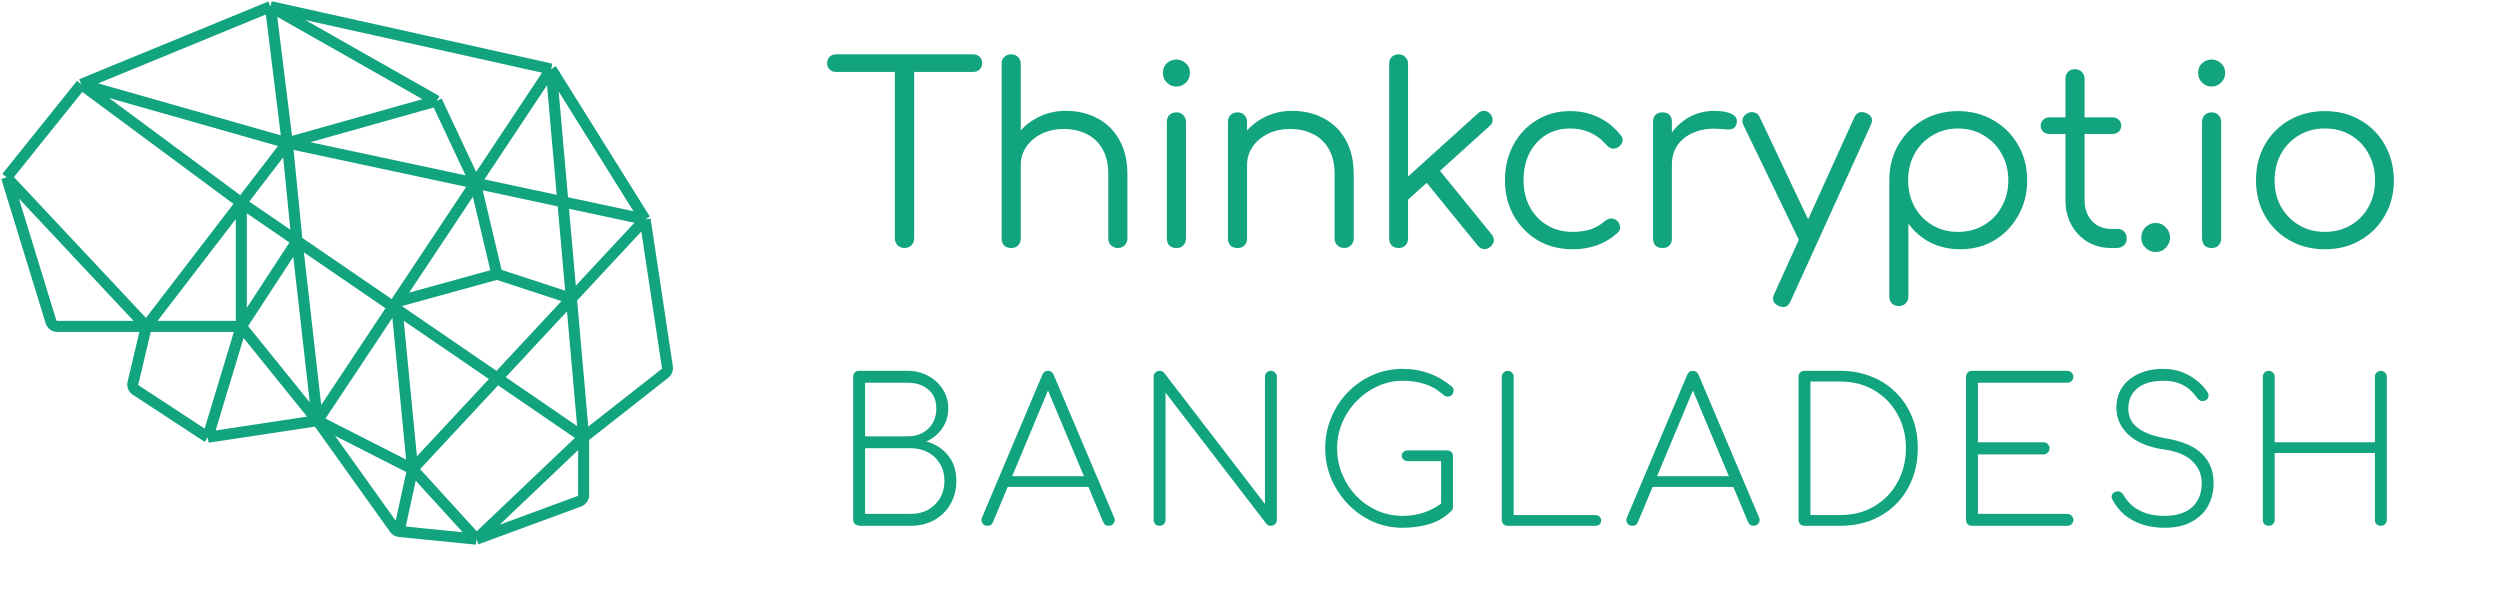<svg width="678" height="164" viewBox="0 0 678 164" fill="none" xmlns="http://www.w3.org/2000/svg">
<path d="M1.793 48.092L13.819 87.25C14.05 88.003 14.746 88.517 15.534 88.517H39.692M1.793 48.092L22.049 22.87M1.793 48.092L39.692 88.517M39.692 88.517L36.06 103.878C35.887 104.612 36.192 105.377 36.824 105.79L56.354 118.577M39.692 88.517L65.441 55.002M39.692 88.517H65.441M22.049 22.87L73.343 1.794M22.049 22.87L65.441 55.002M22.049 22.87L77.917 38.763M73.343 1.794L149.467 18.724M73.343 1.794L77.917 38.763M73.343 1.794L118.43 27.362M65.441 55.002L77.917 38.763M65.441 55.002V88.517M65.441 55.002L80.555 65.352M77.917 38.763L80.555 65.352M77.917 38.763L118.43 27.362M77.917 38.763L128.907 49.657M149.467 18.724L174.95 59.494M149.467 18.724L128.907 49.657M149.467 18.724L154.965 80.958M118.43 27.362L128.907 49.657M174.95 59.494L181.002 99.577C181.099 100.216 180.844 100.856 180.337 101.255L158.288 118.577M174.95 59.494L128.907 49.657M174.95 59.494L154.965 80.958M128.907 49.657L107.496 81.871M128.907 49.657L134.765 74.351M154.965 80.958L158.288 118.577M154.965 80.958L111.895 127.215M154.965 80.958L134.765 74.351M158.288 118.577V134.256C158.288 135.007 157.82 135.679 157.114 135.939L129.211 146.218M158.288 118.577L80.555 65.352M158.288 118.577L129.211 146.218M129.211 146.218L111.895 127.215M129.211 146.218L110.219 144.329C109.153 144.223 108.417 143.211 108.644 142.163L111.895 127.215M129.211 146.218L108.305 144.139C107.791 144.088 107.323 143.817 107.023 143.396L86.085 114.085M80.555 65.352L86.085 114.085M80.555 65.352L65.441 88.517M111.895 127.215L86.085 114.085M111.895 127.215L107.496 81.871M86.085 114.085L56.354 118.577M86.085 114.085L65.441 88.517M86.085 114.085L107.496 81.871M107.496 81.871L134.765 74.351M56.354 118.577L65.441 88.517" stroke="#12A37F" stroke-width="3"/>
<path d="M245.306 67.262C244.589 67.262 243.961 67.015 243.423 66.522C242.929 65.984 242.683 65.356 242.683 64.639V14.73H247.929V64.639C247.929 65.356 247.683 65.984 247.189 66.522C246.696 67.015 246.068 67.262 245.306 67.262ZM226.742 19.506C226.024 19.506 225.441 19.282 224.993 18.833C224.545 18.385 224.32 17.825 224.32 17.152C224.32 16.434 224.545 15.851 224.993 15.403C225.441 14.955 226.024 14.73 226.742 14.73L263.938 14.73C264.655 14.73 265.238 14.955 265.686 15.403C266.135 15.851 266.359 16.434 266.359 17.152C266.359 17.825 266.135 18.385 265.686 18.833C265.238 19.282 264.655 19.506 263.938 19.506H226.742ZM274.27 52.263C273.463 52.263 272.813 52.016 272.319 51.523C271.871 51.029 271.647 50.402 271.647 49.639V17.354C271.647 16.547 271.871 15.919 272.319 15.47C272.813 14.977 273.463 14.73 274.27 14.73C275.032 14.73 275.638 14.977 276.086 15.47C276.579 15.919 276.826 16.547 276.826 17.354V49.639C276.826 50.402 276.579 51.029 276.086 51.523C275.638 52.016 275.032 52.263 274.27 52.263ZM303.193 67.262C302.43 67.262 301.802 67.015 301.309 66.522C300.816 66.029 300.569 65.424 300.569 64.706V47.218C300.569 44.438 300.031 42.151 298.955 40.357C297.924 38.564 296.489 37.218 294.65 36.322C292.857 35.425 290.816 34.976 288.529 34.976C286.332 34.976 284.337 35.402 282.543 36.254C280.794 37.106 279.404 38.272 278.373 39.752C277.342 41.232 276.826 42.913 276.826 44.797H273.126C273.216 41.971 273.978 39.46 275.413 37.263C276.848 35.021 278.754 33.272 281.131 32.017C283.507 30.716 286.153 30.066 289.068 30.066C292.251 30.066 295.099 30.739 297.61 32.084C300.121 33.384 302.094 35.313 303.529 37.868C305.009 40.425 305.748 43.541 305.748 47.218V64.706C305.748 65.424 305.502 66.029 305.009 66.522C304.515 67.015 303.91 67.262 303.193 67.262ZM274.27 67.262C273.463 67.262 272.813 67.038 272.319 66.589C271.871 66.096 271.647 65.468 271.647 64.706V33.093C271.647 32.286 271.871 31.658 272.319 31.21C272.813 30.716 273.463 30.47 274.27 30.47C275.032 30.47 275.638 30.716 276.086 31.21C276.579 31.658 276.826 32.286 276.826 33.093V64.706C276.826 65.468 276.579 66.096 276.086 66.589C275.638 67.038 275.032 67.262 274.27 67.262ZM319.072 67.262C318.265 67.262 317.614 67.038 317.121 66.589C316.673 66.096 316.448 65.446 316.448 64.639V33.093C316.448 32.286 316.673 31.658 317.121 31.21C317.614 30.716 318.265 30.47 319.072 30.47C319.834 30.47 320.439 30.716 320.888 31.21C321.381 31.658 321.628 32.286 321.628 33.093V64.639C321.628 65.446 321.381 66.096 320.888 66.589C320.439 67.038 319.834 67.262 319.072 67.262ZM319.004 23.474C318.018 23.474 317.166 23.116 316.448 22.398C315.731 21.681 315.372 20.806 315.372 19.775C315.372 18.654 315.731 17.78 316.448 17.152C317.211 16.479 318.085 16.143 319.072 16.143C320.013 16.143 320.843 16.479 321.56 17.152C322.323 17.78 322.704 18.654 322.704 19.775C322.704 20.806 322.345 21.681 321.628 22.398C320.91 23.116 320.036 23.474 319.004 23.474ZM364.568 67.262C363.805 67.262 363.178 67.015 362.684 66.522C362.191 66.029 361.944 65.424 361.944 64.706V47.218C361.944 44.438 361.406 42.151 360.33 40.357C359.299 38.564 357.864 37.218 356.025 36.322C354.232 35.425 352.191 34.976 349.905 34.976C347.707 34.976 345.712 35.402 343.918 36.254C342.169 37.106 340.779 38.272 339.748 39.752C338.717 41.232 338.201 42.913 338.201 44.797H334.502C334.591 41.971 335.354 39.46 336.789 37.263C338.223 35.021 340.129 33.272 342.506 32.017C344.882 30.716 347.528 30.066 350.443 30.066C353.626 30.066 356.474 30.739 358.985 32.084C361.496 33.384 363.469 35.313 364.904 37.868C366.384 40.425 367.124 43.541 367.124 47.218V64.706C367.124 65.424 366.877 66.029 366.384 66.522C365.891 67.015 365.285 67.262 364.568 67.262ZM335.645 67.262C334.838 67.262 334.188 67.038 333.694 66.589C333.246 66.096 333.022 65.468 333.022 64.706V33.093C333.022 32.286 333.246 31.658 333.694 31.21C334.188 30.716 334.838 30.47 335.645 30.47C336.407 30.47 337.013 30.716 337.461 31.21C337.954 31.658 338.201 32.286 338.201 33.093V64.706C338.201 65.468 337.954 66.096 337.461 66.589C337.013 67.038 336.407 67.262 335.645 67.262ZM380.986 54.953L377.825 51.523L400.828 30.739C401.366 30.245 401.927 30.021 402.51 30.066C403.093 30.066 403.631 30.335 404.124 30.873C404.617 31.411 404.841 31.994 404.797 32.622C404.797 33.205 404.528 33.721 403.989 34.169L380.986 54.953ZM379.304 67.262C378.542 67.262 377.914 67.038 377.421 66.589C376.973 66.096 376.748 65.468 376.748 64.706V17.286C376.748 16.524 376.973 15.919 377.421 15.47C377.914 14.977 378.542 14.73 379.304 14.73C380.067 14.73 380.672 14.977 381.12 15.47C381.614 15.919 381.86 16.524 381.86 17.286V64.706C381.86 65.468 381.614 66.096 381.12 66.589C380.672 67.038 380.067 67.262 379.304 67.262ZM404.191 66.926C403.608 67.419 403.003 67.621 402.375 67.531C401.747 67.486 401.209 67.172 400.761 66.589L385.761 48.16L389.394 44.931L404.528 63.562C404.976 64.101 405.178 64.684 405.133 65.311C405.088 65.894 404.774 66.432 404.191 66.926ZM426.508 67.598C422.965 67.598 419.804 66.791 417.024 65.177C414.289 63.518 412.114 61.276 410.499 58.451C408.93 55.626 408.145 52.442 408.145 48.9C408.145 45.312 408.908 42.106 410.432 39.281C411.957 36.456 414.042 34.236 416.688 32.622C419.333 30.963 422.382 30.133 425.835 30.133C428.571 30.133 431.082 30.672 433.369 31.748C435.7 32.824 437.741 34.438 439.489 36.591C439.983 37.129 440.162 37.712 440.027 38.339C439.893 38.922 439.512 39.438 438.884 39.886C438.391 40.245 437.83 40.38 437.202 40.29C436.62 40.155 436.104 39.819 435.655 39.281C433.055 36.322 429.781 34.842 425.835 34.842C423.324 34.842 421.104 35.447 419.176 36.658C417.293 37.868 415.813 39.528 414.737 41.635C413.706 43.743 413.19 46.164 413.19 48.9C413.19 51.59 413.75 53.989 414.872 56.096C415.993 58.204 417.562 59.863 419.58 61.074C421.598 62.285 423.907 62.89 426.508 62.89C428.257 62.89 429.849 62.666 431.283 62.217C432.763 61.724 434.064 60.984 435.185 59.998C435.723 59.549 436.283 59.303 436.866 59.258C437.449 59.213 437.987 59.392 438.48 59.796C439.019 60.289 439.31 60.85 439.355 61.477C439.445 62.105 439.243 62.643 438.749 63.092C435.476 66.096 431.396 67.598 426.508 67.598ZM450.458 44.595C450.592 41.815 451.31 39.326 452.61 37.129C453.955 34.931 455.682 33.205 457.789 31.95C459.941 30.694 462.318 30.066 464.919 30.066C466.982 30.066 468.573 30.358 469.694 30.941C470.816 31.523 471.242 32.376 470.972 33.496C470.793 34.169 470.479 34.617 470.031 34.842C469.627 35.066 469.112 35.156 468.484 35.111C467.901 35.066 467.228 35.021 466.466 34.976C463.955 34.752 461.713 35.021 459.74 35.783C457.812 36.501 456.264 37.622 455.099 39.147C453.978 40.671 453.417 42.487 453.417 44.595H450.458ZM450.861 67.262C450.054 67.262 449.426 67.038 448.978 66.589C448.529 66.141 448.305 65.513 448.305 64.706V33.026C448.305 32.218 448.529 31.591 448.978 31.142C449.426 30.694 450.054 30.47 450.861 30.47C451.668 30.47 452.296 30.694 452.744 31.142C453.193 31.591 453.417 32.218 453.417 33.026V64.706C453.417 65.513 453.193 66.141 452.744 66.589C452.296 67.038 451.668 67.262 450.861 67.262ZM483.641 83.27C483.282 83.27 482.879 83.181 482.43 83.001C480.906 82.329 480.48 81.252 481.152 79.773L502.878 31.882C503.551 30.447 504.627 30.044 506.106 30.672C507.631 31.299 508.057 32.353 507.384 33.833L485.592 81.723C485.143 82.755 484.493 83.27 483.641 83.27ZM491.107 66.118C490.434 66.432 489.807 66.5 489.224 66.32C488.641 66.096 488.17 65.648 487.811 64.975L472.812 33.9C472.498 33.227 472.453 32.6 472.677 32.017C472.902 31.434 473.35 30.985 474.023 30.672C474.695 30.358 475.323 30.313 475.906 30.537C476.489 30.716 476.937 31.142 477.251 31.815L491.981 62.89C492.34 63.562 492.452 64.19 492.318 64.773C492.183 65.356 491.78 65.805 491.107 66.118ZM514.997 83.001C514.19 83.001 513.539 82.755 513.046 82.261C512.598 81.813 512.374 81.185 512.374 80.378V48.63C512.418 45.133 513.248 41.994 514.862 39.214C516.521 36.389 518.741 34.169 521.521 32.555C524.346 30.941 527.507 30.133 531.005 30.133C534.592 30.133 537.798 30.963 540.624 32.622C543.449 34.236 545.668 36.456 547.282 39.281C548.942 42.106 549.771 45.312 549.771 48.9C549.771 52.442 548.964 55.626 547.35 58.451C545.78 61.276 543.628 63.518 540.893 65.177C538.157 66.791 535.063 67.598 531.61 67.598C528.606 67.598 525.871 66.971 523.404 65.715C520.983 64.415 519.032 62.711 517.553 60.603V80.378C517.553 81.185 517.306 81.813 516.813 82.261C516.364 82.755 515.759 83.001 514.997 83.001ZM531.005 62.89C533.606 62.89 535.938 62.285 538 61.074C540.063 59.863 541.677 58.204 542.843 56.096C544.054 53.944 544.659 51.545 544.659 48.9C544.659 46.209 544.054 43.81 542.843 41.703C541.677 39.595 540.063 37.936 538 36.725C535.938 35.469 533.606 34.842 531.005 34.842C528.449 34.842 526.14 35.469 524.077 36.725C522.014 37.936 520.4 39.595 519.234 41.703C518.068 43.81 517.485 46.209 517.485 48.9C517.485 51.545 518.068 53.944 519.234 56.096C520.4 58.204 522.014 59.863 524.077 61.074C526.14 62.285 528.449 62.89 531.005 62.89ZM572.531 67.262C570.154 67.262 568.024 66.701 566.141 65.58C564.302 64.459 562.845 62.935 561.769 61.007C560.693 59.034 560.155 56.791 560.155 54.28V21.389C560.155 20.627 560.379 19.999 560.827 19.506C561.32 19.013 561.948 18.766 562.711 18.766C563.473 18.766 564.101 19.013 564.594 19.506C565.087 19.999 565.334 20.627 565.334 21.389V54.28C565.334 56.567 566.006 58.451 567.352 59.93C568.697 61.365 570.423 62.083 572.531 62.083H574.347C575.064 62.083 575.647 62.329 576.096 62.823C576.544 63.316 576.768 63.944 576.768 64.706C576.768 65.468 576.499 66.096 575.961 66.589C575.423 67.038 574.75 67.262 573.943 67.262H572.531ZM555.783 36.322C555.11 36.322 554.549 36.12 554.101 35.716C553.653 35.268 553.428 34.73 553.428 34.102C553.428 33.429 553.653 32.891 554.101 32.488C554.549 32.039 555.11 31.815 555.783 31.815H572.934C573.607 31.815 574.167 32.039 574.616 32.488C575.064 32.891 575.288 33.429 575.288 34.102C575.288 34.73 575.064 35.268 574.616 35.716C574.167 36.12 573.607 36.322 572.934 36.322H555.783ZM584.616 68.338C583.54 68.338 582.621 67.957 581.859 67.195C581.096 66.432 580.715 65.513 580.715 64.437C580.715 63.316 581.096 62.374 581.859 61.612C582.666 60.85 583.585 60.468 584.616 60.468C585.693 60.468 586.612 60.872 587.374 61.679C588.136 62.441 588.518 63.361 588.518 64.437C588.518 65.468 588.136 66.388 587.374 67.195C586.657 67.957 585.737 68.338 584.616 68.338ZM599.827 67.262C599.02 67.262 598.37 67.038 597.877 66.589C597.428 66.096 597.204 65.446 597.204 64.639V33.093C597.204 32.286 597.428 31.658 597.877 31.21C598.37 30.716 599.02 30.47 599.827 30.47C600.59 30.47 601.195 30.716 601.643 31.21C602.137 31.658 602.383 32.286 602.383 33.093V64.639C602.383 65.446 602.137 66.096 601.643 66.589C601.195 67.038 600.59 67.262 599.827 67.262ZM599.76 23.474C598.774 23.474 597.922 23.116 597.204 22.398C596.487 21.681 596.128 20.806 596.128 19.775C596.128 18.654 596.487 17.78 597.204 17.152C597.966 16.479 598.841 16.143 599.827 16.143C600.769 16.143 601.599 16.479 602.316 17.152C603.078 17.78 603.46 18.654 603.46 19.775C603.46 20.806 603.101 21.681 602.383 22.398C601.666 23.116 600.792 23.474 599.76 23.474ZM630.526 67.598C626.938 67.598 623.732 66.791 620.907 65.177C618.082 63.563 615.863 61.343 614.248 58.518C612.634 55.693 611.827 52.487 611.827 48.9C611.827 45.267 612.634 42.039 614.248 39.214C615.863 36.389 618.082 34.169 620.907 32.555C623.732 30.941 626.938 30.133 630.526 30.133C634.113 30.133 637.297 30.941 640.077 32.555C642.902 34.169 645.122 36.389 646.736 39.214C648.35 42.039 649.18 45.267 649.225 48.9C649.225 52.487 648.395 55.693 646.736 58.518C645.122 61.343 642.902 63.563 640.077 65.177C637.297 66.791 634.113 67.598 630.526 67.598ZM630.526 62.89C633.127 62.89 635.458 62.285 637.521 61.074C639.584 59.863 641.198 58.204 642.364 56.096C643.53 53.989 644.113 51.59 644.113 48.9C644.113 46.209 643.53 43.81 642.364 41.703C641.198 39.55 639.584 37.868 637.521 36.658C635.458 35.447 633.127 34.842 630.526 34.842C627.925 34.842 625.593 35.447 623.531 36.658C621.468 37.868 619.831 39.55 618.62 41.703C617.455 43.81 616.872 46.209 616.872 48.9C616.872 51.59 617.455 53.989 618.62 56.096C619.831 58.204 621.468 59.863 623.531 61.074C625.593 62.285 627.925 62.89 630.526 62.89Z" fill="#12A37F"/>
<path d="M233.481 142.595C232.872 142.595 232.369 142.469 231.975 142.218C231.58 141.931 231.383 141.519 231.383 140.981V102.184C231.383 101.682 231.526 101.287 231.813 101C232.136 100.713 232.531 100.57 232.997 100.57H246.18C248.189 100.57 250.019 101.018 251.669 101.915C253.319 102.776 254.646 103.978 255.651 105.52C256.655 107.027 257.158 108.767 257.158 110.74C257.158 112.82 256.602 114.65 255.489 116.228C254.413 117.771 252.996 118.937 251.239 119.726C253.678 120.408 255.633 121.663 257.104 123.493C258.61 125.322 259.364 127.618 259.364 130.38C259.364 132.748 258.826 134.864 257.749 136.73C256.709 138.559 255.256 139.994 253.391 141.035C251.526 142.075 249.391 142.595 246.988 142.595H233.481ZM234.611 139.366H246.988C248.781 139.366 250.36 138.99 251.723 138.236C253.086 137.447 254.162 136.389 254.951 135.062C255.741 133.699 256.135 132.138 256.135 130.38C256.135 128.658 255.741 127.134 254.951 125.806C254.162 124.479 253.086 123.439 251.723 122.686C250.36 121.932 248.781 121.556 246.988 121.556H234.611V139.366ZM234.611 118.327H246.18C248.44 118.327 250.288 117.645 251.723 116.282C253.194 114.883 253.929 113.036 253.929 110.74C253.929 108.516 253.194 106.812 251.723 105.628C250.288 104.408 248.44 103.798 246.18 103.798H234.611V118.327ZM267.805 142.595C267.123 142.595 266.639 142.326 266.352 141.788C266.101 141.25 266.101 140.748 266.352 140.281L282.656 101.7C282.943 100.946 283.463 100.57 284.217 100.57C284.934 100.57 285.454 100.946 285.777 101.7L302.135 140.281C302.422 140.783 302.404 141.304 302.081 141.842C301.759 142.344 301.292 142.595 300.682 142.595C300.324 142.595 300.019 142.523 299.768 142.38C299.552 142.2 299.355 141.931 299.176 141.573L283.356 103.852H285.078L269.311 141.573C269.168 141.931 268.971 142.2 268.719 142.38C268.468 142.523 268.163 142.595 267.805 142.595ZM271.787 132.048L273.078 129.143H295.463L296.7 132.048H271.787ZM314.482 142.595C314.015 142.595 313.621 142.452 313.298 142.165C313.011 141.842 312.868 141.447 312.868 140.981V102.184C312.868 101.718 313.011 101.341 313.298 101.054C313.621 100.731 314.015 100.57 314.482 100.57C314.984 100.57 315.397 100.749 315.719 101.108L343.055 136.676V102.184C343.055 101.718 343.198 101.341 343.485 101.054C343.808 100.731 344.203 100.57 344.669 100.57C345.099 100.57 345.476 100.731 345.799 101.054C346.122 101.341 346.283 101.718 346.283 102.184V140.981C346.283 141.447 346.122 141.842 345.799 142.165C345.476 142.452 345.099 142.595 344.669 142.595C344.418 142.595 344.185 142.559 343.969 142.487C343.79 142.38 343.629 142.254 343.485 142.111L316.096 106.489V140.981C316.096 141.447 315.935 141.842 315.612 142.165C315.325 142.452 314.948 142.595 314.482 142.595ZM380.433 143.133C377.563 143.133 374.854 142.577 372.307 141.465C369.796 140.317 367.572 138.757 365.635 136.784C363.698 134.775 362.173 132.479 361.061 129.896C359.949 127.277 359.393 124.497 359.393 121.556C359.393 118.65 359.931 115.906 361.007 113.323C362.083 110.704 363.572 108.408 365.473 106.435C367.411 104.426 369.653 102.866 372.2 101.754C374.747 100.606 377.491 100.032 380.433 100.032C382.908 100.032 385.257 100.426 387.482 101.216C389.706 102.005 391.786 103.206 393.724 104.821C394.046 105.072 394.208 105.431 394.208 105.897C394.208 106.327 394.064 106.722 393.777 107.081C393.49 107.404 393.096 107.565 392.593 107.565C392.45 107.565 392.307 107.547 392.163 107.511C392.02 107.44 391.876 107.368 391.733 107.296C391.589 107.188 391.428 107.063 391.248 106.919C389.813 105.628 388.181 104.695 386.352 104.121C384.522 103.547 382.549 103.26 380.433 103.26C378.029 103.26 375.751 103.763 373.599 104.767C371.446 105.736 369.545 107.081 367.895 108.803C366.245 110.489 364.953 112.426 364.021 114.614C363.088 116.802 362.622 119.116 362.622 121.556C362.622 124.067 363.088 126.434 364.021 128.658C364.953 130.882 366.227 132.838 367.841 134.524C369.491 136.21 371.393 137.537 373.545 138.506C375.697 139.438 377.993 139.905 380.433 139.905C382.549 139.905 384.522 139.582 386.352 138.936C388.217 138.29 389.957 137.304 391.571 135.976C391.858 135.725 392.199 135.636 392.593 135.707C392.988 135.779 393.329 135.959 393.616 136.246C393.903 136.532 394.046 136.909 394.046 137.375C394.046 137.591 394.028 137.788 393.993 137.967C393.957 138.147 393.849 138.326 393.67 138.506C391.912 140.263 389.867 141.483 387.535 142.165C385.24 142.81 382.872 143.133 380.433 143.133ZM394.046 137.375L390.818 136.676V125.053H381.778C381.311 125.053 380.917 124.91 380.594 124.623C380.307 124.336 380.163 123.977 380.163 123.546C380.163 123.152 380.307 122.829 380.594 122.578C380.917 122.291 381.311 122.147 381.778 122.147H392.432C392.934 122.147 393.329 122.291 393.616 122.578C393.903 122.865 394.046 123.242 394.046 123.708V137.375ZM408.894 142.595C408.464 142.595 408.087 142.452 407.764 142.165C407.441 141.842 407.28 141.447 407.28 140.981V102.184C407.28 101.718 407.441 101.341 407.764 101.054C408.087 100.731 408.464 100.57 408.894 100.57C409.361 100.57 409.737 100.731 410.024 101.054C410.347 101.341 410.508 101.718 410.508 102.184V139.689H432.624C433.126 139.689 433.521 139.833 433.808 140.12C434.095 140.371 434.238 140.712 434.238 141.142C434.238 141.573 434.095 141.931 433.808 142.218C433.521 142.469 433.126 142.595 432.624 142.595H408.894ZM442.703 142.595C442.021 142.595 441.537 142.326 441.25 141.788C440.999 141.25 440.999 140.748 441.25 140.281L457.554 101.7C457.841 100.946 458.361 100.57 459.115 100.57C459.832 100.57 460.352 100.946 460.675 101.7L477.033 140.281C477.32 140.783 477.302 141.304 476.979 141.842C476.657 142.344 476.19 142.595 475.58 142.595C475.222 142.595 474.917 142.523 474.666 142.38C474.45 142.2 474.253 141.931 474.074 141.573L458.254 103.852H459.976L444.209 141.573C444.066 141.931 443.869 142.2 443.618 142.38C443.366 142.523 443.061 142.595 442.703 142.595ZM446.685 132.048L447.976 129.143H470.361L471.598 132.048H446.685ZM489.381 142.595C488.914 142.595 488.52 142.452 488.197 142.165C487.91 141.842 487.766 141.447 487.766 140.981V102.184C487.766 101.682 487.91 101.287 488.197 101C488.52 100.713 488.914 100.57 489.381 100.57H499.066C502.152 100.57 504.968 101.09 507.515 102.13C510.097 103.135 512.322 104.588 514.187 106.489C516.088 108.354 517.541 110.56 518.545 113.107C519.586 115.654 520.106 118.47 520.106 121.556C520.106 124.641 519.586 127.475 518.545 130.057C517.541 132.604 516.088 134.829 514.187 136.73C512.322 138.595 510.097 140.048 507.515 141.088C504.968 142.093 502.152 142.595 499.066 142.595H489.381ZM490.995 139.689H499.066C502.546 139.689 505.613 138.9 508.268 137.322C510.958 135.743 513.057 133.591 514.564 130.865C516.106 128.138 516.877 125.035 516.877 121.556C516.877 118.076 516.106 114.991 514.564 112.3C513.057 109.574 510.958 107.422 508.268 105.843C505.613 104.265 502.546 103.476 499.066 103.476H490.995V139.689ZM534.8 142.595C534.333 142.595 533.939 142.452 533.616 142.165C533.329 141.842 533.185 141.447 533.185 140.981V102.184C533.185 101.718 533.329 101.341 533.616 101.054C533.939 100.731 534.333 100.57 534.8 100.57L560.682 100.57C561.112 100.57 561.489 100.731 561.812 101.054C562.135 101.341 562.296 101.718 562.296 102.184C562.296 102.615 562.135 102.991 561.812 103.314C561.489 103.637 561.112 103.798 560.682 103.798L536.414 103.798V119.941H554.225C554.691 119.941 555.068 120.103 555.355 120.426C555.678 120.713 555.839 121.089 555.839 121.556C555.839 122.022 555.678 122.416 555.355 122.739C555.068 123.062 554.691 123.224 554.225 123.224H536.414V139.366H560.682C561.112 139.366 561.489 139.528 561.812 139.851C562.135 140.174 562.296 140.55 562.296 140.981C562.296 141.447 562.135 141.842 561.812 142.165C561.489 142.452 561.112 142.595 560.682 142.595H534.8ZM587.15 143.133C584.89 143.133 582.809 142.828 580.908 142.218C579.043 141.573 577.428 140.676 576.065 139.528C574.702 138.344 573.626 136.963 572.837 135.385C572.621 134.954 572.603 134.542 572.783 134.147C572.998 133.752 573.339 133.483 573.805 133.34C574.2 133.196 574.594 133.214 574.989 133.394C575.384 133.573 575.689 133.86 575.904 134.255C576.549 135.402 577.393 136.407 578.433 137.268C579.509 138.129 580.765 138.792 582.2 139.259C583.67 139.689 585.32 139.905 587.15 139.905C589.195 139.905 590.953 139.564 592.423 138.882C593.93 138.201 595.078 137.196 595.867 135.869C596.692 134.542 597.105 132.927 597.105 131.026C597.105 128.658 596.244 126.667 594.522 125.053C592.836 123.403 590.253 122.345 586.773 121.878C582.756 121.304 579.617 120.013 577.357 118.004C575.097 115.959 573.967 113.484 573.967 110.578C573.967 108.462 574.487 106.614 575.527 105.036C576.603 103.458 578.092 102.238 579.993 101.377C581.93 100.48 584.155 100.032 586.666 100.032C588.531 100.032 590.253 100.337 591.831 100.946C593.41 101.556 594.791 102.363 595.975 103.368C597.159 104.336 598.073 105.359 598.719 106.435C598.97 106.83 599.024 107.26 598.88 107.726C598.773 108.157 598.486 108.462 598.019 108.641C597.625 108.785 597.23 108.803 596.836 108.695C596.441 108.552 596.118 108.3 595.867 107.942C595.365 107.188 594.719 106.453 593.93 105.736C593.141 105.018 592.154 104.426 590.97 103.96C589.787 103.493 588.352 103.26 586.666 103.26C583.724 103.26 581.41 103.924 579.724 105.251C578.038 106.579 577.195 108.462 577.195 110.901C577.195 112.193 577.536 113.376 578.218 114.453C578.935 115.493 580.047 116.39 581.554 117.143C583.06 117.896 584.98 118.47 587.311 118.865C591.939 119.654 595.257 121.089 597.266 123.17C599.311 125.215 600.333 127.833 600.333 131.026C600.333 132.891 600.01 134.577 599.365 136.084C598.755 137.591 597.858 138.864 596.674 139.905C595.526 140.945 594.145 141.752 592.531 142.326C590.917 142.864 589.123 143.133 587.15 143.133ZM615.287 142.595C614.821 142.595 614.426 142.452 614.103 142.165C613.816 141.842 613.673 141.447 613.673 140.981V102.184C613.673 101.718 613.816 101.341 614.103 101.054C614.426 100.731 614.821 100.57 615.287 100.57C615.753 100.57 616.13 100.731 616.417 101.054C616.74 101.341 616.901 101.718 616.901 102.184V119.941L644.075 119.941V102.184C644.075 101.718 644.219 101.341 644.506 101.054C644.828 100.731 645.223 100.57 645.689 100.57C646.12 100.57 646.496 100.731 646.819 101.054C647.142 101.341 647.304 101.718 647.304 102.184V140.981C647.304 141.447 647.142 141.842 646.819 142.165C646.496 142.452 646.102 142.595 645.636 142.595C645.205 142.595 644.828 142.452 644.506 142.165C644.219 141.842 644.075 141.447 644.075 140.981V122.847L616.901 122.847V140.981C616.901 141.447 616.74 141.842 616.417 142.165C616.13 142.452 615.753 142.595 615.287 142.595Z" fill="#12A37F"/>
</svg>
